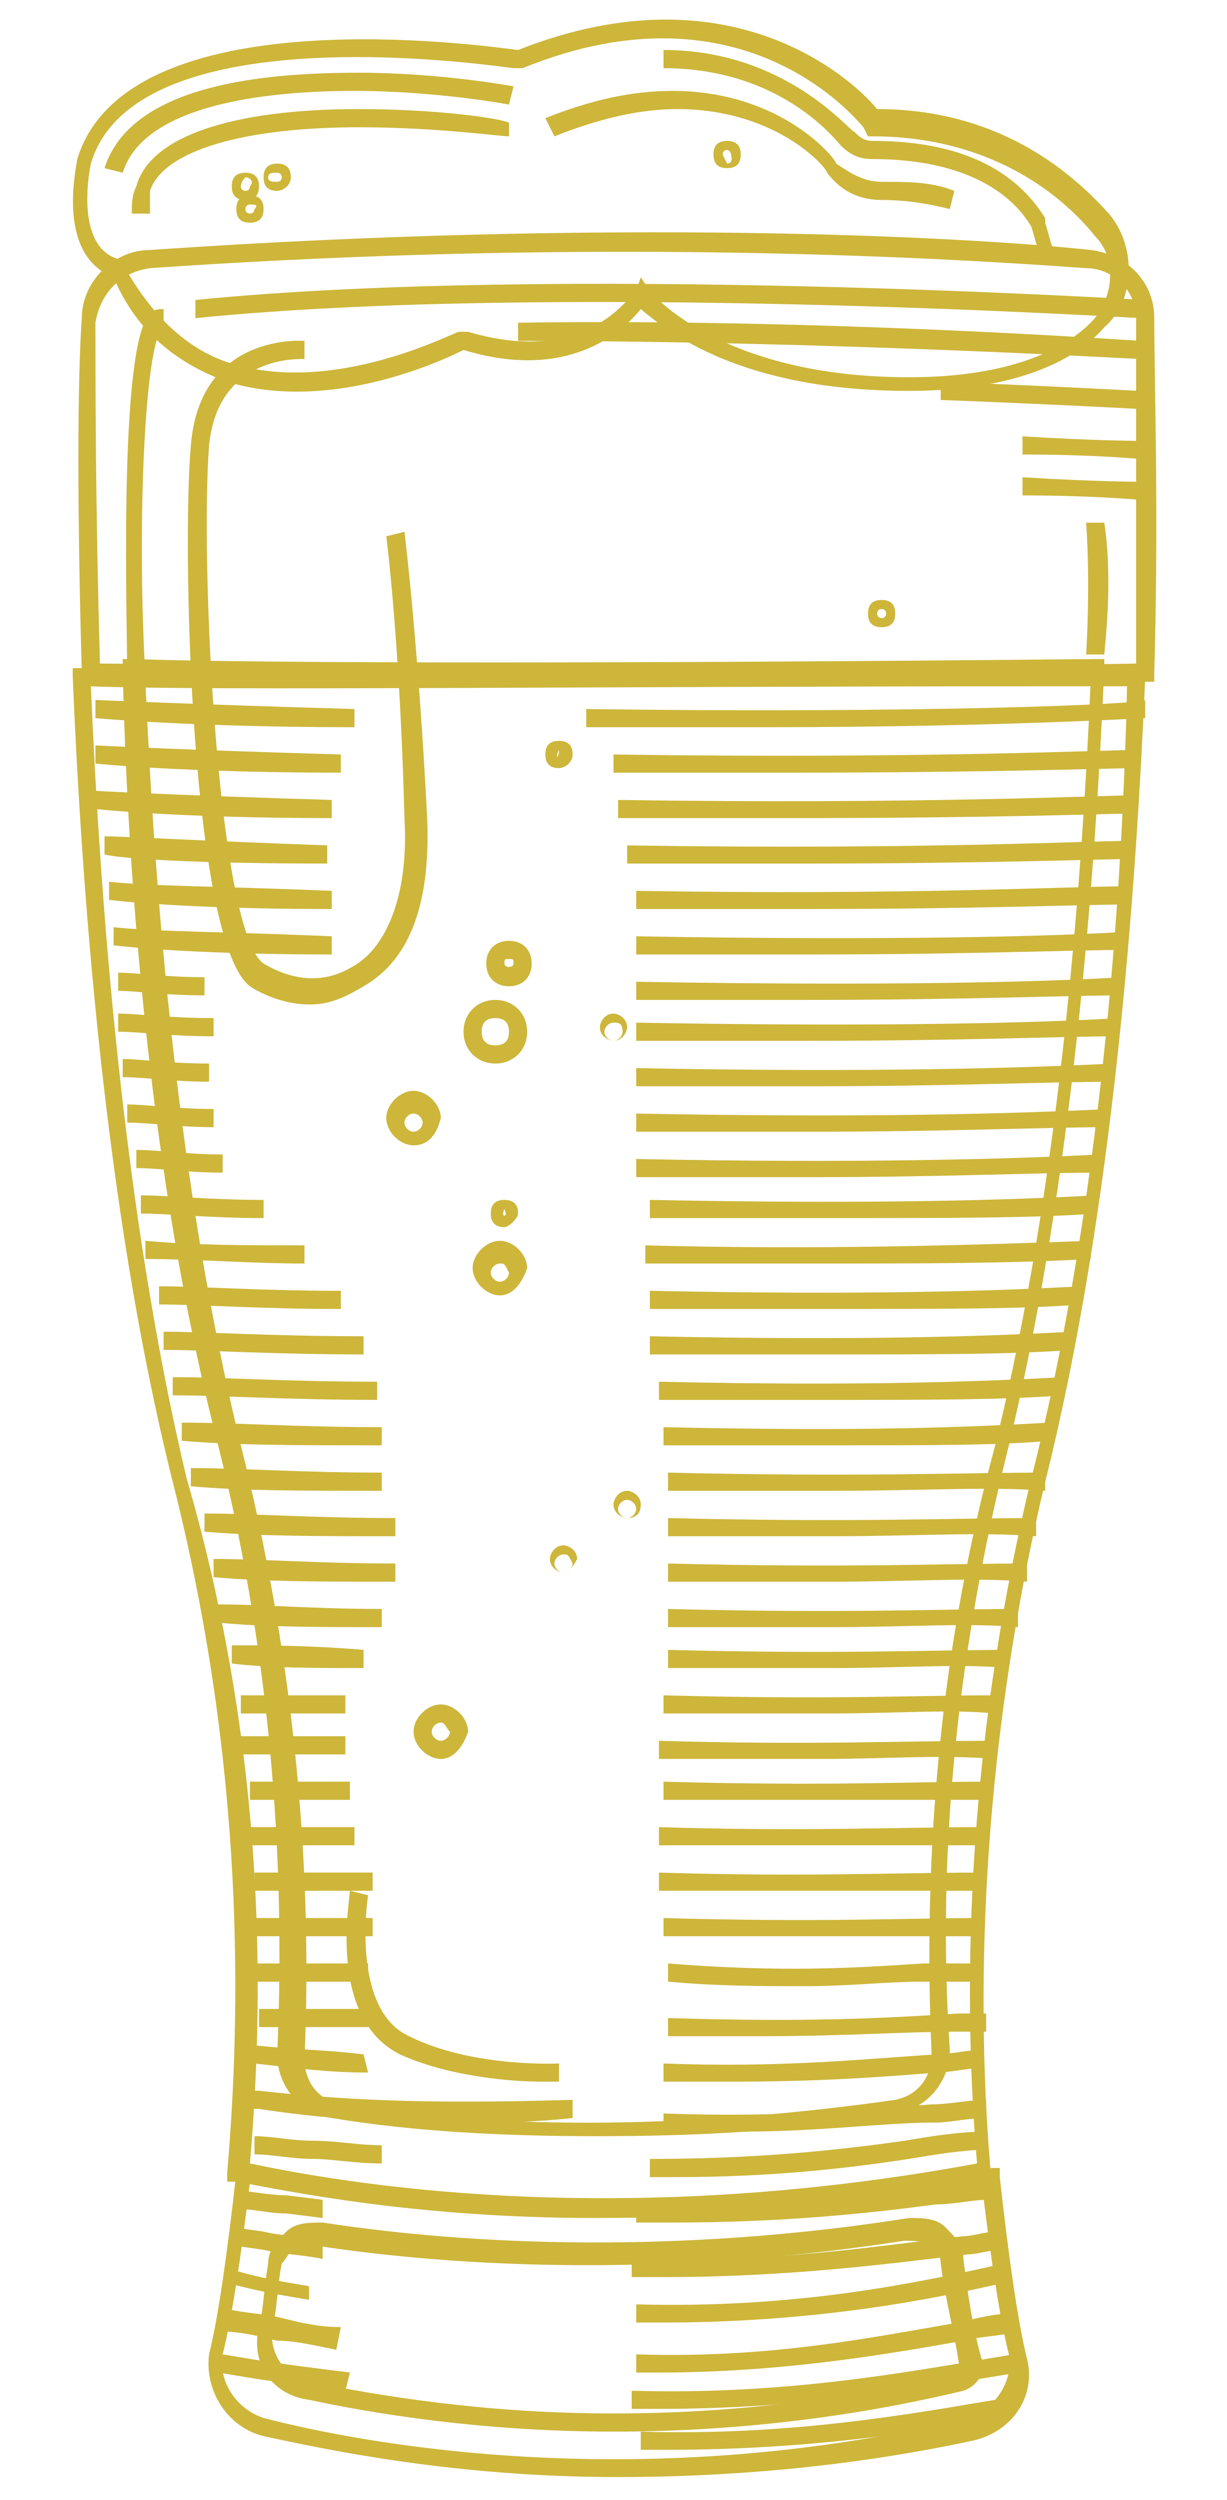 <?xml version="1.0" encoding="utf-8"?>
<!-- Generator: Adobe Illustrator 21.0.0, SVG Export Plug-In . SVG Version: 6.00 Build 0)  -->
<svg version="1.1" id="Layer_1" xmlns="http://www.w3.org/2000/svg" xmlns:xlink="http://www.w3.org/1999/xlink" x="0px" y="0px"
	 viewBox="0 0 27 55" style="enable-background:new 0 0 27 55;" xml:space="preserve">
<style type="text/css">
	.st0{fill:#CDB63A;}
</style>
<g>
	<g>
		<g>
			<g>
				<g>
					<g>
						<g>
							<path class="st0" d="M13.6,54.5c-3.6,0-6.4-0.6-7.8-0.9c-0.8-0.2-1.3-1-1.2-1.8c0.2-0.8,0.4-2.2,0.6-4l0-0.2l0.2,0.1
								c1.7,0.4,7.9,1.6,16.4,0l0.2,0l0,0.2c0.2,1.8,0.4,3.2,0.6,4c0.2,0.8-0.3,1.6-1.2,1.8C18.6,54.3,15.9,54.5,13.6,54.5z M5.5,48
								c-0.2,1.7-0.4,3-0.6,3.8c-0.1,0.6,0.3,1.2,0.9,1.4c2.3,0.6,8.4,1.7,15.5,0c0.6-0.2,1-0.8,0.9-1.4C22,51,21.8,49.7,21.6,48
								C13.5,49.5,7.5,48.5,5.5,48z"/>
						</g>
						<g>
							<path class="st0" d="M13.5,53.5c-2.9,0-5.3-0.4-6.7-0.7C6,52.7,5.5,52,5.7,51.2c0.1-0.4,0.1-0.8,0.2-1.4
								c0-0.3,0.2-0.5,0.4-0.7c0.2-0.2,0.5-0.2,0.8-0.2c3.9,0.6,8.5,0.6,12.9-0.1c0.3,0,0.6,0,0.8,0.2c0.2,0.2,0.4,0.4,0.4,0.7
								c0.1,0.8,0.2,1.5,0.4,2.2c0.1,0.3-0.1,0.6-0.4,0.7C18.7,53.2,16.1,53.5,13.5,53.5z M6.9,49.3c-0.1,0-0.3,0-0.4,0.1
								c-0.1,0.1-0.2,0.3-0.3,0.4c-0.1,0.5-0.1,1-0.2,1.4c-0.1,0.6,0.3,1.1,0.8,1.2c1.5,0.3,3.8,0.7,6.7,0.7c2.6,0,5.1-0.3,7.5-0.9
								c0.1,0,0.2-0.1,0.1-0.2c-0.1-0.7-0.3-1.4-0.4-2.2c0-0.2-0.1-0.3-0.3-0.4c-0.1-0.1-0.3-0.1-0.5-0.1c-4.5,0.7-9.1,0.7-13,0.1
								C7,49.3,7,49.3,6.9,49.3z"/>
						</g>
					</g>
					<g>
						<path class="st0" d="M13.1,48.8c-4,0-6.8-0.6-7.9-0.8l-0.2,0l0-0.2c0.3-3.5,0.4-8.9-1.2-15.2c-1.5-6-2-13-2.2-17.7l0-0.2
							l0.2,0c2.2,0.1,11,0,21.2,0l2.2,0l0,0.2c-0.2,4.7-0.7,11.7-2.2,17.7c-1.5,6.3-1.5,11.7-1.2,15.2l0,0.2l-0.2,0
							C18.5,48.6,15.6,48.8,13.1,48.8z M5.5,47.6c1.9,0.4,7.9,1.5,16,0c-0.3-3.5-0.3-8.9,1.2-15.1c1.5-5.9,2-12.7,2.1-17.4l-1.8,0
							c-9.9,0-18.5,0.1-21,0c0.2,4.7,0.7,11.5,2.1,17.4C5.9,38.7,5.8,44.1,5.5,47.6z"/>
					</g>
					<g>
						<path class="st0" d="M13.4,15.1C6.6,15.1,2.2,15,2,15l-0.2,0l0-0.2c-0.1-3.5-0.1-6.4,0-7.8c0-0.8,0.7-1.5,1.5-1.5
							c10.2-0.7,17.9-0.3,20.7,0c0.8,0.1,1.4,0.7,1.4,1.5c0,1.4,0.1,4.3,0,7.8l0,0.2l-0.2,0C20.8,15.1,16.8,15.1,13.4,15.1z
							 M2.2,14.6c1.5,0,10.7,0.2,22.8,0C25,11.2,25,8.4,25,7c0-0.6-0.5-1.1-1.1-1.1c-2.8-0.2-10.5-0.7-20.6,0C2.6,6,2.2,6.5,2.1,7.1
							C2.1,8.4,2.1,11.2,2.2,14.6z"/>
					</g>
				</g>
			</g>
			<g>
				<g>
					<g>
						<g>
							<g>
								<path class="st0" d="M16.8,16c-1.2,0-2.5,0-3.9,0l0-0.4c7.3,0.1,12.2-0.1,12.3-0.2l0,0.4C25.1,15.8,21.9,16,16.8,16z"/>
							</g>
							<g>
								<path class="st0" d="M17.4,17c-1.2,0-2.5,0-3.9,0l0-0.4c6.7,0.1,10.8-0.1,11.5-0.1l0,0.4C24.5,16.9,21.8,17,17.4,17z"/>
							</g>
							<g>
								<path class="st0" d="M17.5,18c-1.2,0-2.5,0-3.9,0l0-0.4c6.6,0.1,10.6-0.1,11.3-0.1l0,0.4C24.4,17.9,21.9,18,17.5,18z"/>
							</g>
							<g>
								<path class="st0" d="M17.7,19c-1.2,0-2.5,0-3.9,0l0-0.4c6.4,0.1,10.1-0.1,11.1-0.1l0,0.4C24.2,18.9,21.8,19,17.7,19z"/>
							</g>
							<g>
								<path class="st0" d="M17.8,20c-1.1,0-2.4,0-3.8,0l0-0.4c6,0.1,9.5-0.1,10.8-0.1l0,0.4C23.9,19.9,21.5,20,17.8,20z"/>
							</g>
							<g>
								<path class="st0" d="M17.9,21c-1.2,0-2.4,0-3.9,0l0-0.4c5.7,0.1,9.2,0,10.8-0.1l0,0.4C23.6,20.9,21.3,21,17.9,21z"/>
							</g>
							<g>
								<path class="st0" d="M17.8,22c-1.2,0-2.4,0-3.8,0l0-0.4c5.6,0.1,9.1,0,10.7-0.1l0,0.4C23.5,21.9,21.2,22,17.8,22z"/>
							</g>
							<g>
								<path class="st0" d="M17.8,22.9c-1.1,0-2.4,0-3.8,0l0-0.4c5.5,0.1,9,0,10.6-0.1l0,0.4C23.4,22.8,21.2,22.9,17.8,22.9z"/>
							</g>
							<g>
								<path class="st0" d="M17.9,23.9c-1.2,0-2.4,0-3.9,0l0-0.4c5.1,0.1,8.5,0,10.5-0.1l0,0.4C23.1,23.8,20.9,23.9,17.9,23.9z"/>
							</g>
							<g>
								<path class="st0" d="M17.9,24.9c-1.2,0-2.4,0-3.9,0l0-0.4c5.1,0.1,8.4,0,10.4-0.1l0,0.4C23,24.8,20.8,24.9,17.9,24.9z"/>
							</g>
							<g>
								<path class="st0" d="M17.8,25.9c-1.2,0-2.4,0-3.8,0l0-0.4c4.9,0.1,8.3,0,10.2-0.1l0,0.4C22.8,25.8,20.7,25.9,17.8,25.9z"/>
							</g>
							<g>
								<path class="st0" d="M18.1,26.8c-1.1,0-2.4,0-3.8,0l0-0.4c5,0.1,8,0,9.8-0.1l0,0.4C22.8,26.8,21,26.8,18.1,26.8z"/>
							</g>
							<g>
								<path class="st0" d="M18,27.8c-1.2,0-2.5,0-3.8,0l0-0.4c3.8,0.1,7,0,9.8-0.1l0,0.4C22.2,27.8,20.2,27.8,18,27.8z"/>
							</g>
							<g>
								<path class="st0" d="M18.1,28.8c-1.1,0-2.3,0-3.8,0l0-0.4c4.8,0.1,7.7,0,9.5-0.1l0,0.4C22.6,28.8,20.8,28.8,18.1,28.8z"/>
							</g>
							<g>
								<path class="st0" d="M18.1,29.8c-1.1,0-2.3,0-3.8,0l0-0.4c4.7,0.1,7.4,0,9.3-0.1l0,0.4C22.3,29.8,20.6,29.8,18.1,29.8z"/>
							</g>
							<g>
								<path class="st0" d="M18.2,30.8c-1.1,0-2.3,0-3.7,0l0-0.4c4.4,0.1,7,0,8.9-0.1l0,0.4C22.1,30.8,20.5,30.8,18.2,30.8z"/>
							</g>
							<g>
								<path class="st0" d="M18.3,31.8c-1,0-2.2,0-3.7,0l0-0.4c4.4,0.1,6.7,0,8.5-0.1l0,0.4C22,31.8,20.5,31.8,18.3,31.8z"/>
							</g>
							<g>
								<path class="st0" d="M18.3,32.8c-1,0-2.2,0-3.6,0l0-0.4c4.2,0.1,6.5,0,8.3,0l0,0.4C21.8,32.7,20.4,32.8,18.3,32.8z"/>
							</g>
							<g>
								<path class="st0" d="M18.3,33.8c-1,0-2.2,0-3.6,0l0-0.4c4.1,0.1,6.2,0,8.1,0l0,0.4C21.5,33.7,20.2,33.8,18.3,33.8z"/>
							</g>
							<g>
								<path class="st0" d="M18.3,34.8c-1,0-2.2,0-3.6,0l0-0.4c4,0.1,6,0,7.9,0l0,0.4C21.4,34.7,20.1,34.8,18.3,34.8z"/>
							</g>
							<g>
								<path class="st0" d="M18.3,35.8c-1,0-2.2,0-3.6,0l0-0.4c3.9,0.1,6,0,7.7,0l0,0.4C21.3,35.7,20,35.8,18.3,35.8z"/>
							</g>
							<g>
								<path class="st0" d="M18.3,36.7c-1,0-2.2,0-3.6,0l0-0.4c3.8,0.1,5.8,0,7.5,0l0,0.4C21.1,36.6,19.9,36.7,18.3,36.7z"/>
							</g>
							<g>
								<path class="st0" d="M18.2,37.7c-1,0-2.2,0-3.6,0l0-0.4c3.7,0.1,5.5,0,7.3,0l0,0.4C20.9,37.6,19.8,37.7,18.2,37.7z"/>
							</g>
							<g>
								<path class="st0" d="M18.1,38.7c-1,0-2.2,0-3.6,0l0-0.4c3.3,0.1,5.4,0,7.4,0l0,0.4C20.7,38.6,19.5,38.7,18.1,38.7z"/>
							</g>
							<g>
								<path class="st0" d="M18.2,39.6c-1,0-2.1,0-3.6,0l0-0.4c3.6,0.1,5.4,0,7.1,0l0,0.4C20.8,39.6,19.7,39.6,18.2,39.6z"/>
							</g>
							<g>
								<path class="st0" d="M18.1,40.6c-1,0-2.2,0-3.6,0l0-0.4c3.2,0.1,5.2,0,7.2,0l0,0.4C20.6,40.6,19.4,40.6,18.1,40.6z"/>
							</g>
							<g>
								<path class="st0" d="M18.1,41.6c-1,0-2.2,0-3.6,0l0-0.4c3.2,0.1,5.2,0,7.1,0l0,0.4C20.5,41.6,19.4,41.6,18.1,41.6z"/>
							</g>
							<g>
								<path class="st0" d="M18.2,42.6c-1,0-2.1,0-3.6,0l0-0.4c3.5,0.1,5.3,0,7,0l0,0.4C20.7,42.6,19.6,42.6,18.2,42.6z"/>
							</g>
							<g>
								<path class="st0" d="M17.7,43.7c-0.9,0-1.9,0-3-0.1l0-0.4c2.5,0.2,4.1,0.1,5.6,0c0.5,0,0.9,0,1.3,0l0,0.4
									c-0.4,0-0.9,0-1.3,0C19.5,43.6,18.7,43.7,17.7,43.7z"/>
							</g>
							<g>
								<path class="st0" d="M16.8,44.8c-0.6,0-1.3,0-2.1,0l0-0.4c3.1,0.1,4.8,0,6.4-0.1l0.6,0l0,0.4l-0.6,0
									C19.9,44.7,18.6,44.8,16.8,44.8z"/>
							</g>
							<g>
								<path class="st0" d="M16.2,45.8c-0.5,0-1,0-1.6,0l0-0.4c2.6,0.1,4.4-0.1,6-0.2c0.3,0,0.7-0.1,1-0.1l0,0.4
									c-0.3,0-0.7,0.1-1,0.1C19.4,45.7,18,45.8,16.2,45.8z"/>
							</g>
							<g>
								<path class="st0" d="M16.3,46.9c-0.5,0-1.1,0-1.7,0l0-0.4c2.7,0.1,4.4-0.1,5.9-0.2c0.4,0,0.8-0.1,1.2-0.1l0,0.4
									c-0.4,0-0.8,0.1-1.1,0.1C19.4,46.7,18.1,46.9,16.3,46.9z"/>
							</g>
							<g>
								<path class="st0" d="M14.9,47.9c-0.2,0-0.4,0-0.6,0l0-0.4c2.4,0,4.2-0.2,5.6-0.4c0.6-0.1,1.2-0.2,1.8-0.2l0,0.4
									c-0.5,0-1.1,0.1-1.7,0.2C18.7,47.7,17,47.9,14.9,47.9z"/>
							</g>
							<g>
								<path class="st0" d="M14.8,48.9c-0.3,0-0.5,0-0.8,0l0-0.4c2.8,0,4.9-0.2,6.6-0.4c0.4,0,0.7-0.1,1.1-0.1l0,0.4
									c-0.3,0-0.7,0.1-1.1,0.1C19.1,48.7,17.2,48.9,14.8,48.9z"/>
							</g>
							<g>
								<path class="st0" d="M14.6,50.1c-0.2,0-0.4,0-0.7,0l0-0.4c3.1,0.1,5.5-0.3,7.3-0.5c0.2,0,0.5-0.1,0.7-0.1l0.1,0.4
									c-0.2,0-0.5,0.1-0.7,0.1C19.6,49.8,17.4,50.1,14.6,50.1z"/>
							</g>
							<g>
								<path class="st0" d="M14.6,51.1c-0.2,0-0.4,0-0.6,0l0-0.4c3.6,0.1,6.3-0.5,8.1-0.9l0.1,0.4C20.5,50.6,17.9,51.1,14.6,51.1z"
									/>
							</g>
							<g>
								<path class="st0" d="M14.5,52.2c-0.2,0-0.3,0-0.5,0l0-0.4c3,0.1,5.3-0.4,7.1-0.7c0.4-0.1,0.8-0.2,1.2-0.2l0.1,0.4
									c-0.4,0.1-0.8,0.1-1.2,0.2C19.5,51.8,17.2,52.2,14.5,52.2z"/>
							</g>
							<g>
								<path class="st0" d="M14.5,53c-0.2,0-0.4,0-0.6,0l0-0.4c3.3,0.1,6-0.4,7.8-0.7l0.6-0.1l0.1,0.4l-0.6,0.1
									C20,52.6,17.5,53,14.5,53z"/>
							</g>
							<g>
								<path class="st0" d="M14.7,53.9c-0.2,0-0.4,0-0.6,0l0-0.4c3.3,0.1,6-0.4,7.8-0.7l0.1,0l0.1,0.4l-0.1,0
									C20.3,53.5,17.8,53.9,14.7,53.9z"/>
							</g>
						</g>
						<g>
							<g>
								<path class="st0" d="M7.8,16c-3.6,0-5.7-0.2-5.7-0.2l0-0.4c0,0,2.2,0.1,5.7,0.2L7.8,16z"/>
							</g>
							<g>
								<path class="st0" d="M7.5,17c-3.5,0-5.4-0.2-5.4-0.2l0-0.4c0,0,1.9,0.1,5.4,0.2L7.5,17z"/>
							</g>
							<g>
								<path class="st0" d="M7.3,18c-3.4,0-5.2-0.2-5.2-0.2l0-0.4c0,0,1.8,0.1,5.2,0.2L7.3,18z"/>
							</g>
							<g>
								<path class="st0" d="M7.2,19c-2.8,0-4.5-0.1-4.9-0.2l0-0.4c0.4,0,2.1,0.1,4.9,0.2L7.2,19z"/>
							</g>
							<g>
								<path class="st0" d="M7.3,20c-2.4,0-4-0.1-4.9-0.2l0-0.4c0.9,0.1,2.5,0.1,4.9,0.2L7.3,20z"/>
							</g>
							<g>
								<path class="st0" d="M7.3,21c-2.3,0-3.9-0.1-4.8-0.2l0-0.4c0.9,0.1,2.5,0.1,4.8,0.2L7.3,21z"/>
							</g>
							<g>
								<path class="st0" d="M4.5,21.9c-0.9,0-1.5-0.1-1.9-0.1l0-0.4c0.4,0,1,0.1,1.9,0.1L4.5,21.9z"/>
							</g>
							<g>
								<path class="st0" d="M4.7,22.8c-1,0-1.6-0.1-2.1-0.1l0-0.4c0.4,0,1.1,0.1,2.1,0.1L4.7,22.8z"/>
							</g>
							<g>
								<path class="st0" d="M4.6,23.8c-0.8,0-1.4-0.1-1.9-0.1l0-0.4c0.4,0,1,0.1,1.9,0.1L4.6,23.8z"/>
							</g>
							<g>
								<path class="st0" d="M4.7,24.8c-0.8,0-1.4-0.1-1.9-0.1l0-0.4c0.4,0,1.1,0.1,1.9,0.1L4.7,24.8z"/>
							</g>
							<g>
								<path class="st0" d="M4.9,25.8c-0.8,0-1.4-0.1-1.9-0.1l0-0.4c0.5,0,1.1,0.1,1.9,0.1L4.9,25.8z"/>
							</g>
							<g>
								<path class="st0" d="M5.8,26.8c-1.2,0-2.1-0.1-2.7-0.1l0-0.4c0.6,0,1.5,0.1,2.7,0.1L5.8,26.8z"/>
							</g>
							<g>
								<path class="st0" d="M6.7,27.8c-1.2,0-2.4-0.1-3.5-0.1l0-0.4c1.1,0.1,2.2,0.1,3.5,0.1L6.7,27.8z"/>
							</g>
							<g>
								<path class="st0" d="M7.5,28.8c-1.8,0-3.1-0.1-4-0.1l0-0.4c0.9,0,2.2,0.1,4,0.1L7.5,28.8z"/>
							</g>
							<g>
								<path class="st0" d="M8,29.8c-2,0-3.5-0.1-4.4-0.1l0-0.4c0.9,0,2.4,0.1,4.4,0.1L8,29.8z"/>
							</g>
							<g>
								<path class="st0" d="M8.3,30.8c-2,0-3.4-0.1-4.5-0.1l0-0.4c1.1,0,2.5,0.1,4.5,0.1L8.3,30.8z"/>
							</g>
							<g>
								<path class="st0" d="M8.4,31.8c-1.9,0-3.2,0-4.4-0.1l0-0.4c1.2,0,2.5,0.1,4.4,0.1L8.4,31.8z"/>
							</g>
							<g>
								<path class="st0" d="M8.4,32.8c-1.8,0-3.1,0-4.2-0.1l0-0.4c1.1,0,2.4,0.1,4.2,0.1L8.4,32.8z"/>
							</g>
							<g>
								<path class="st0" d="M8.7,33.8c-1.7,0-3,0-4.2-0.1l0-0.4c1.1,0,2.4,0.1,4.2,0.1L8.7,33.8z"/>
							</g>
							<g>
								<path class="st0" d="M8.7,34.8c-1.7,0-2.9,0-4-0.1l0-0.4c1.1,0,2.3,0.1,4,0.1L8.7,34.8z"/>
							</g>
							<g>
								<path class="st0" d="M8.4,35.8c-1.4,0-2.6,0-3.6-0.1l0-0.4c1,0,2.1,0.1,3.6,0.1L8.4,35.8z"/>
							</g>
							<g>
								<path class="st0" d="M8,36.7c-1.1,0-2.1,0-2.9-0.1l0-0.4c0.8,0,1.7,0,2.9,0.1L8,36.7z"/>
							</g>
							<g>
								<path class="st0" d="M7.6,37.7c-0.8,0-1.6,0-2.3,0l0-0.4c0.7,0,1.5,0,2.3,0L7.6,37.7z"/>
							</g>
							<g>
								<path class="st0" d="M7.6,38.6c-0.8,0-1.6,0-2.3,0l0-0.4c0.7,0,1.4,0,2.3,0L7.6,38.6z"/>
							</g>
							<g>
								<path class="st0" d="M7.7,39.6c-0.8,0-1.5,0-2.2,0l0-0.4c0.7,0,1.4,0,2.2,0L7.7,39.6z"/>
							</g>
							<g>
								<path class="st0" d="M7.8,40.6c-0.8,0-1.6,0-2.3,0l0-0.4c0.7,0,1.4,0,2.3,0L7.8,40.6z"/>
							</g>
							<g>
								<path class="st0" d="M8.2,41.6c-0.9,0-1.8,0-2.6,0l0-0.4c0.8,0,1.6,0,2.6,0L8.2,41.6z"/>
							</g>
							<g>
								<path class="st0" d="M8.2,42.6c-0.9,0-1.7,0-2.6,0l0-0.4c0.8,0,1.6,0,2.6,0L8.2,42.6z"/>
							</g>
							<g>
								<path class="st0" d="M8.1,43.6c-0.9,0-1.7,0-2.5,0l0-0.4c0.8,0,1.6,0,2.5,0L8.1,43.6z"/>
							</g>
							<g>
								<path class="st0" d="M8.1,44.6c-0.5,0-0.9,0-1.3,0c-0.4,0-0.8,0-1.1,0l0-0.4c0.4,0,0.8,0,1.1,0c0.4,0,0.8,0,1.3,0L8.1,44.6z
									"/>
							</g>
							<g>
								<path class="st0" d="M8.1,45.6c-0.9,0-1.6-0.1-2.5-0.2l0-0.4c0.9,0.1,1.6,0.1,2.4,0.2L8.1,45.6z"/>
							</g>
							<g>
								<path class="st0" d="M10.2,46.7c-1.9,0-3.2-0.1-4.5-0.3l-0.2,0l0-0.4l0.2,0c1.8,0.2,3.6,0.3,6.9,0.2l0,0.4
									C11.7,46.7,10.9,46.7,10.2,46.7z"/>
							</g>
							<g>
								<path class="st0" d="M8.4,47.6c-0.6,0-1.1-0.1-1.5-0.1c-0.5,0-0.9-0.1-1.3-0.1l0-0.4c0.4,0,0.8,0.1,1.3,0.1
									c0.5,0,1,0.1,1.5,0.1L8.4,47.6z"/>
							</g>
							<g>
								<path class="st0" d="M7.1,48.8l-0.8-0.1c-0.4,0-0.7-0.1-1.1-0.1l0-0.4c0.3,0,0.7,0.1,1.1,0.1l0.8,0.1L7.1,48.8z"/>
							</g>
							<g>
								<path class="st0" d="M7.1,49.7c-0.5-0.1-0.9-0.1-1.3-0.2l-0.7-0.1L5.1,49l0.7,0.1c0.4,0.1,0.9,0.1,1.3,0.2L7.1,49.7z"/>
							</g>
							<g>
								<path class="st0" d="M6.8,50.6c-0.6-0.1-1.2-0.2-1.9-0.4L5,49.9c0.6,0.2,1.2,0.3,1.8,0.4L6.8,50.6z"/>
							</g>
							<g>
								<path class="st0" d="M7.4,51.7c-0.5-0.1-0.9-0.2-1.3-0.2c-0.4-0.1-0.8-0.2-1.2-0.2L5,50.8c0.4,0.1,0.8,0.1,1.2,0.2
									c0.4,0.1,0.8,0.2,1.3,0.2L7.4,51.7z"/>
							</g>
							<g>
								<path class="st0" d="M7.6,52.6c-0.8-0.1-1.6-0.2-2.2-0.3l-0.6-0.1l0.1-0.4l0.6,0.1c0.6,0.1,1.4,0.2,2.2,0.3L7.6,52.6z"/>
							</g>
						</g>
					</g>
					<g>
						<g>
							<path class="st0" d="M25.1,7C25,7,12.2,6.2,4.3,7l0-0.4c8-0.8,20.8,0,20.9,0L25.1,7z"/>
						</g>
						<g>
							<path class="st0" d="M25.1,7.9c-0.1,0-6.9-0.4-13.7-0.4l0-0.4c6.8-0.1,13.6,0.4,13.7,0.4L25.1,7.9z"/>
						</g>
						<g>
							<path class="st0" d="M25.1,9c0,0-1.8-0.1-4.4-0.2l0-0.4c2.6,0.1,4.3,0.2,4.4,0.2L25.1,9z"/>
						</g>
						<g>
							<path class="st0" d="M25.1,10.1c0,0-1-0.1-2.6-0.1l0-0.4c1.6,0.1,2.6,0.1,2.6,0.1L25.1,10.1z"/>
						</g>
						<g>
							<path class="st0" d="M25.1,11c0,0-1-0.1-2.6-0.1l0-0.4c1.6,0.1,2.6,0.1,2.6,0.1L25.1,11z"/>
						</g>
					</g>
				</g>
				<g>
					<g>
						<g>
							<g>
								<path class="st0" d="M13.1,47c-2,0-4-0.1-5.8-0.4c-0.7-0.1-1.2-0.7-1.2-1.4c0.2-4.5-0.2-9-1.3-13.4
									c-1.5-5.8-2-12.5-2.1-17.1l0-0.2l0.2,0c2.9,0.1,11.2,0.1,21.2,0l0.2,0l0,0.2c-0.2,4.6-0.7,11.3-2.1,17.1
									c-1.1,4.4-1.6,8.8-1.3,13.3c0,0.7-0.5,1.3-1.2,1.4C17.5,46.9,15.3,47,13.1,47z M3.2,15c0.2,4.6,0.7,11.1,2.1,16.8
									c1.1,4.4,1.6,9,1.4,13.5c0,0.5,0.3,0.9,0.8,1c3.7,0.6,8,0.5,12.2-0.1c0.5-0.1,0.8-0.5,0.8-1c-0.2-4.5,0.2-9,1.4-13.4
									c1.4-5.7,1.9-12.2,2.1-16.8C14.3,15.1,6.2,15.1,3.2,15z"/>
							</g>
							<g>
								<g>
									<path class="st0" d="M11.9,45.8c-0.6,0-2-0.1-3.1-0.6c-1.6-0.8-1.1-3.4-1.1-3.6l0.4,0.1c0,0-0.4,2.5,0.9,3.1
										c1.4,0.7,3.3,0.6,3.3,0.6l0,0.4C12.2,45.8,12.1,45.8,11.9,45.8z"/>
								</g>
								<g>
									<path class="st0" d="M6.8,22.1c-0.5,0-1-0.2-1.3-0.4C4.2,20.7,4,12,4.2,9.8c0.2-2.5,2.5-2.3,2.5-2.3l0,0.4
										c-0.1,0-1.9-0.1-2.1,1.9c-0.2,2.7,0.2,10.7,1.2,11.4c0.5,0.3,1.2,0.5,1.9,0.1c0.8-0.4,1.3-1.6,1.2-3.3
										c-0.1-3.9-0.4-6.2-0.4-6.2l0.4-0.1c0,0,0.3,2.4,0.5,6.3c0.1,2.4-0.7,3.3-1.4,3.7C7.5,22,7.2,22.1,6.8,22.1z"/>
								</g>
							</g>
						</g>
						<g>
							<g>
								<path class="st0" d="M2.8,14.9c0-1.2-0.2-7.3,0.5-8c0.1-0.1,0.2-0.1,0.3-0.1v0.4C3.2,7.4,3,11.4,3.2,14.9L2.8,14.9z"/>
							</g>
							<g>
								<path class="st0" d="M24.3,14.4l-0.4,0c0,0,0.1-1.5,0-2.9l0.4,0C24.5,12.8,24.3,14.3,24.3,14.4z"/>
							</g>
						</g>
					</g>
				</g>
			</g>
		</g>
		<g>
			<g>
				<path class="st0" d="M20,8.6c-3.7,0-5.3-1.3-5.9-1.8c-0.4,0.5-1.6,1.6-3.9,0.9C9.8,7.9,7.3,9.1,5,8.4C3.9,8,3,7.3,2.5,6.1
					C1.2,5.6,1.7,3.6,1.7,3.5c1.1-3.6,8.9-2.5,9.7-2.4c4.8-1.9,7.5,0.8,7.9,1.3c2.6,0,4.2,1.3,5.1,2.3c0.6,0.7,0.6,1.9-0.1,2.5
					C23.7,7.9,22.4,8.6,20,8.6z M14.1,6.1l0.2,0.3c0,0,1.5,1.9,5.7,1.9c2.2,0,3.4-0.6,4-1.2c0.5-0.5,0.6-1.4,0.1-1.9
					c-0.8-1-2.4-2.2-4.9-2.2h-0.1L19,2.8c-0.1-0.1-2.6-3.3-7.5-1.3l-0.1,0l-0.1,0c-0.1,0-8.3-1.3-9.3,2.1c0,0-0.4,1.8,0.6,2.1l0.1,0
					l0,0.1C3.3,6.9,4.1,7.7,5.1,8c2.3,0.7,4.9-0.7,5-0.7l0.1,0l0.1,0C13,8.1,13.9,6.4,14,6.4L14.1,6.1z"/>
			</g>
			<g>
				<g>
					<path class="st0" d="M2.9,4.7c0-0.2,0-0.4,0.1-0.6C3.3,3,5.1,2.4,7.9,2.4c0,0,0,0,0,0c1.7,0,3.1,0.2,3.3,0.3L11.2,3l0,0
						C11,3,9.6,2.8,7.9,2.8h0c-2.5,0-4.3,0.5-4.6,1.4c0,0.1,0,0.3,0,0.5L2.9,4.7z M20.9,4.6c-0.4-0.1-0.9-0.2-1.5-0.2
						c-0.5,0-0.9-0.2-1.2-0.6c0-0.1-1.1-1.4-3.3-1.4c-0.8,0-1.7,0.2-2.7,0.6L12,2.6C13,2.2,13.9,2,14.8,2c2.4,0,3.6,1.5,3.6,1.6
						C18.7,3.8,19,4,19.4,4C20,4,20.5,4,21,4.2L20.9,4.6z"/>
				</g>
				<g>
					<path class="st0" d="M22.9,5.7L22.7,5c-0.4-0.7-1.4-1.5-3.5-1.5c-0.3,0-0.5-0.1-0.7-0.3c-0.1-0.1-1.3-1.7-3.9-1.7V1.1
						c2.7,0,4.1,1.8,4.2,1.8c0.1,0.1,0.2,0.2,0.4,0.2c2.3,0,3.3,0.9,3.8,1.7l0,0.1l0.2,0.7L22.9,5.7z M2.7,3.8L2.3,3.7
						c0.6-1.9,3.7-2.1,5.6-2.1c1.8,0,3.4,0.3,3.4,0.3l-0.1,0.4c0,0-1.6-0.3-3.4-0.3C6.2,2,3.2,2.2,2.7,3.8z"/>
				</g>
			</g>
		</g>
	</g>
	<g>
		<g>
			<g>
				<g>
					<path class="st0" d="M16,3.7c-0.2,0-0.3-0.1-0.3-0.3c0-0.2,0.1-0.3,0.3-0.3c0.2,0,0.3,0.1,0.3,0.3C16.3,3.6,16.2,3.7,16,3.7z
						 M16,3.3c-0.1,0-0.1,0.1-0.1,0.1S16,3.6,16,3.6c0.1,0,0.1-0.1,0.1-0.1S16.1,3.3,16,3.3z"/>
				</g>
				<g>
					<g>
						<path class="st0" d="M5.5,4.9c-0.2,0-0.3-0.1-0.3-0.3s0.1-0.3,0.3-0.3c0.2,0,0.3,0.1,0.3,0.3S5.7,4.9,5.5,4.9z M5.5,4.5
							c-0.1,0-0.1,0.1-0.1,0.1c0,0.1,0.1,0.1,0.1,0.1c0.1,0,0.1-0.1,0.1-0.1C5.7,4.5,5.6,4.5,5.5,4.5z"/>
					</g>
					<g>
						<path class="st0" d="M6.1,4.2c-0.2,0-0.3-0.1-0.3-0.3s0.1-0.3,0.3-0.3c0.2,0,0.3,0.1,0.3,0.3S6.2,4.2,6.1,4.2z M6.1,3.8
							C6,3.8,5.9,3.8,5.9,3.9S6,4,6.1,4C6.1,4,6.2,4,6.2,3.9S6.1,3.8,6.1,3.8z"/>
					</g>
					<g>
						<path class="st0" d="M5.4,4.4c-0.2,0-0.3-0.1-0.3-0.3s0.1-0.3,0.3-0.3c0.2,0,0.3,0.1,0.3,0.3S5.6,4.4,5.4,4.4z M5.4,3.9
							C5.4,3.9,5.3,4,5.3,4.1c0,0.1,0.1,0.1,0.1,0.1c0.1,0,0.1-0.1,0.1-0.1C5.6,4,5.5,3.9,5.4,3.9z"/>
					</g>
				</g>
			</g>
			<g>
				<g>
					<g>
						<path class="st0" d="M19.4,13.8c-0.2,0-0.3-0.1-0.3-0.3s0.1-0.3,0.3-0.3c0.2,0,0.3,0.1,0.3,0.3S19.6,13.8,19.4,13.8z
							 M19.4,13.4c-0.1,0-0.1,0.1-0.1,0.1c0,0.1,0.1,0.1,0.1,0.1c0.1,0,0.1-0.1,0.1-0.1C19.5,13.5,19.5,13.4,19.4,13.4z"/>
					</g>
				</g>
			</g>
		</g>
		<g>
			<g>
				<g>
					<path class="st0" d="M10.9,23.4c-0.4,0-0.7-0.3-0.7-0.7c0-0.4,0.3-0.7,0.7-0.7c0.4,0,0.7,0.3,0.7,0.7
						C11.6,23.1,11.3,23.4,10.9,23.4z M10.9,22.4c-0.2,0-0.3,0.1-0.3,0.3s0.1,0.3,0.3,0.3s0.3-0.1,0.3-0.3S11.1,22.4,10.9,22.4z"/>
				</g>
				<g>
					<path class="st0" d="M9.1,25.2c-0.3,0-0.6-0.3-0.6-0.6c0-0.3,0.3-0.6,0.6-0.6c0.3,0,0.6,0.3,0.6,0.6C9.6,25,9.4,25.2,9.1,25.2z
						 M9.1,24.5c-0.1,0-0.2,0.1-0.2,0.2s0.1,0.2,0.2,0.2c0.1,0,0.2-0.1,0.2-0.2S9.2,24.5,9.1,24.5z"/>
				</g>
				<g>
					<path class="st0" d="M11.2,21.7c-0.3,0-0.5-0.2-0.5-0.5s0.2-0.5,0.5-0.5c0.3,0,0.5,0.2,0.5,0.5S11.5,21.7,11.2,21.7z
						 M11.2,21.1c-0.1,0-0.1,0-0.1,0.1c0,0.1,0.2,0.1,0.2,0C11.3,21.1,11.3,21.1,11.2,21.1z"/>
				</g>
				<g>
					<path class="st0" d="M11,28.5c-0.3,0-0.6-0.3-0.6-0.6c0-0.3,0.3-0.6,0.6-0.6c0.3,0,0.6,0.3,0.6,0.6
						C11.5,28.2,11.3,28.5,11,28.5z M11,27.8c-0.1,0-0.2,0.1-0.2,0.2c0,0.1,0.1,0.2,0.2,0.2c0.1,0,0.2-0.1,0.2-0.2
						C11.1,27.8,11.1,27.8,11,27.8z"/>
				</g>
				<g>
					<path class="st0" d="M9.7,38.7c-0.3,0-0.6-0.3-0.6-0.6c0-0.3,0.3-0.6,0.6-0.6s0.6,0.3,0.6,0.6C10.2,38.4,10,38.7,9.7,38.7z
						 M9.7,37.9c-0.1,0-0.2,0.1-0.2,0.2c0,0.1,0.1,0.2,0.2,0.2s0.2-0.1,0.2-0.2C9.8,38,9.8,37.9,9.7,37.9z"/>
				</g>
			</g>
			<g>
				<g>
					<path class="st0" d="M12.3,16.9c-0.2,0-0.3-0.1-0.3-0.3c0-0.2,0.1-0.3,0.3-0.3c0.2,0,0.3,0.1,0.3,0.3
						C12.6,16.8,12.4,16.9,12.3,16.9z M12.3,16.5C12.2,16.5,12.2,16.5,12.3,16.5C12.2,16.7,12.3,16.7,12.3,16.5
						C12.3,16.5,12.3,16.5,12.3,16.5z"/>
				</g>
				<g>
					<path class="st0" d="M13.8,33.4c-0.1,0-0.3-0.1-0.3-0.3c0-0.1,0.1-0.3,0.3-0.3c0.1,0,0.3,0.1,0.3,0.3
						C14.1,33.3,14,33.4,13.8,33.4z M13.8,33c-0.1,0-0.2,0.1-0.2,0.2c0,0.1,0.1,0.2,0.2,0.2c0.1,0,0.2-0.1,0.2-0.2
						C14,33.1,13.9,33,13.8,33z"/>
				</g>
				<g>
					<path class="st0" d="M12.4,34.6c-0.1,0-0.3-0.1-0.3-0.3c0-0.1,0.1-0.3,0.3-0.3c0.1,0,0.3,0.1,0.3,0.3
						C12.6,34.5,12.5,34.6,12.4,34.6z M12.4,34.2c-0.1,0-0.2,0.1-0.2,0.2c0,0.1,0.1,0.2,0.2,0.2s0.2-0.1,0.2-0.2
						C12.5,34.2,12.5,34.2,12.4,34.2z"/>
				</g>
				<g>
					<path class="st0" d="M13.5,22.9c-0.1,0-0.3-0.1-0.3-0.3c0-0.1,0.1-0.3,0.3-0.3c0.1,0,0.3,0.1,0.3,0.3
						C13.8,22.7,13.7,22.9,13.5,22.9z M13.5,22.5c-0.1,0-0.2,0.1-0.2,0.2c0,0.1,0.1,0.2,0.2,0.2s0.2-0.1,0.2-0.2
						C13.7,22.5,13.6,22.5,13.5,22.5z"/>
				</g>
				<g>
					<path class="st0" d="M11.1,27c-0.2,0-0.3-0.1-0.3-0.3c0-0.2,0.1-0.3,0.3-0.3c0.2,0,0.3,0.1,0.3,0.3C11.4,26.8,11.2,27,11.1,27z
						 M11.1,26.6C11,26.6,11,26.6,11.1,26.6C11,26.8,11.2,26.8,11.1,26.6C11.2,26.6,11.1,26.6,11.1,26.6z"/>
				</g>
			</g>
		</g>
	</g>
</g>
</svg>
